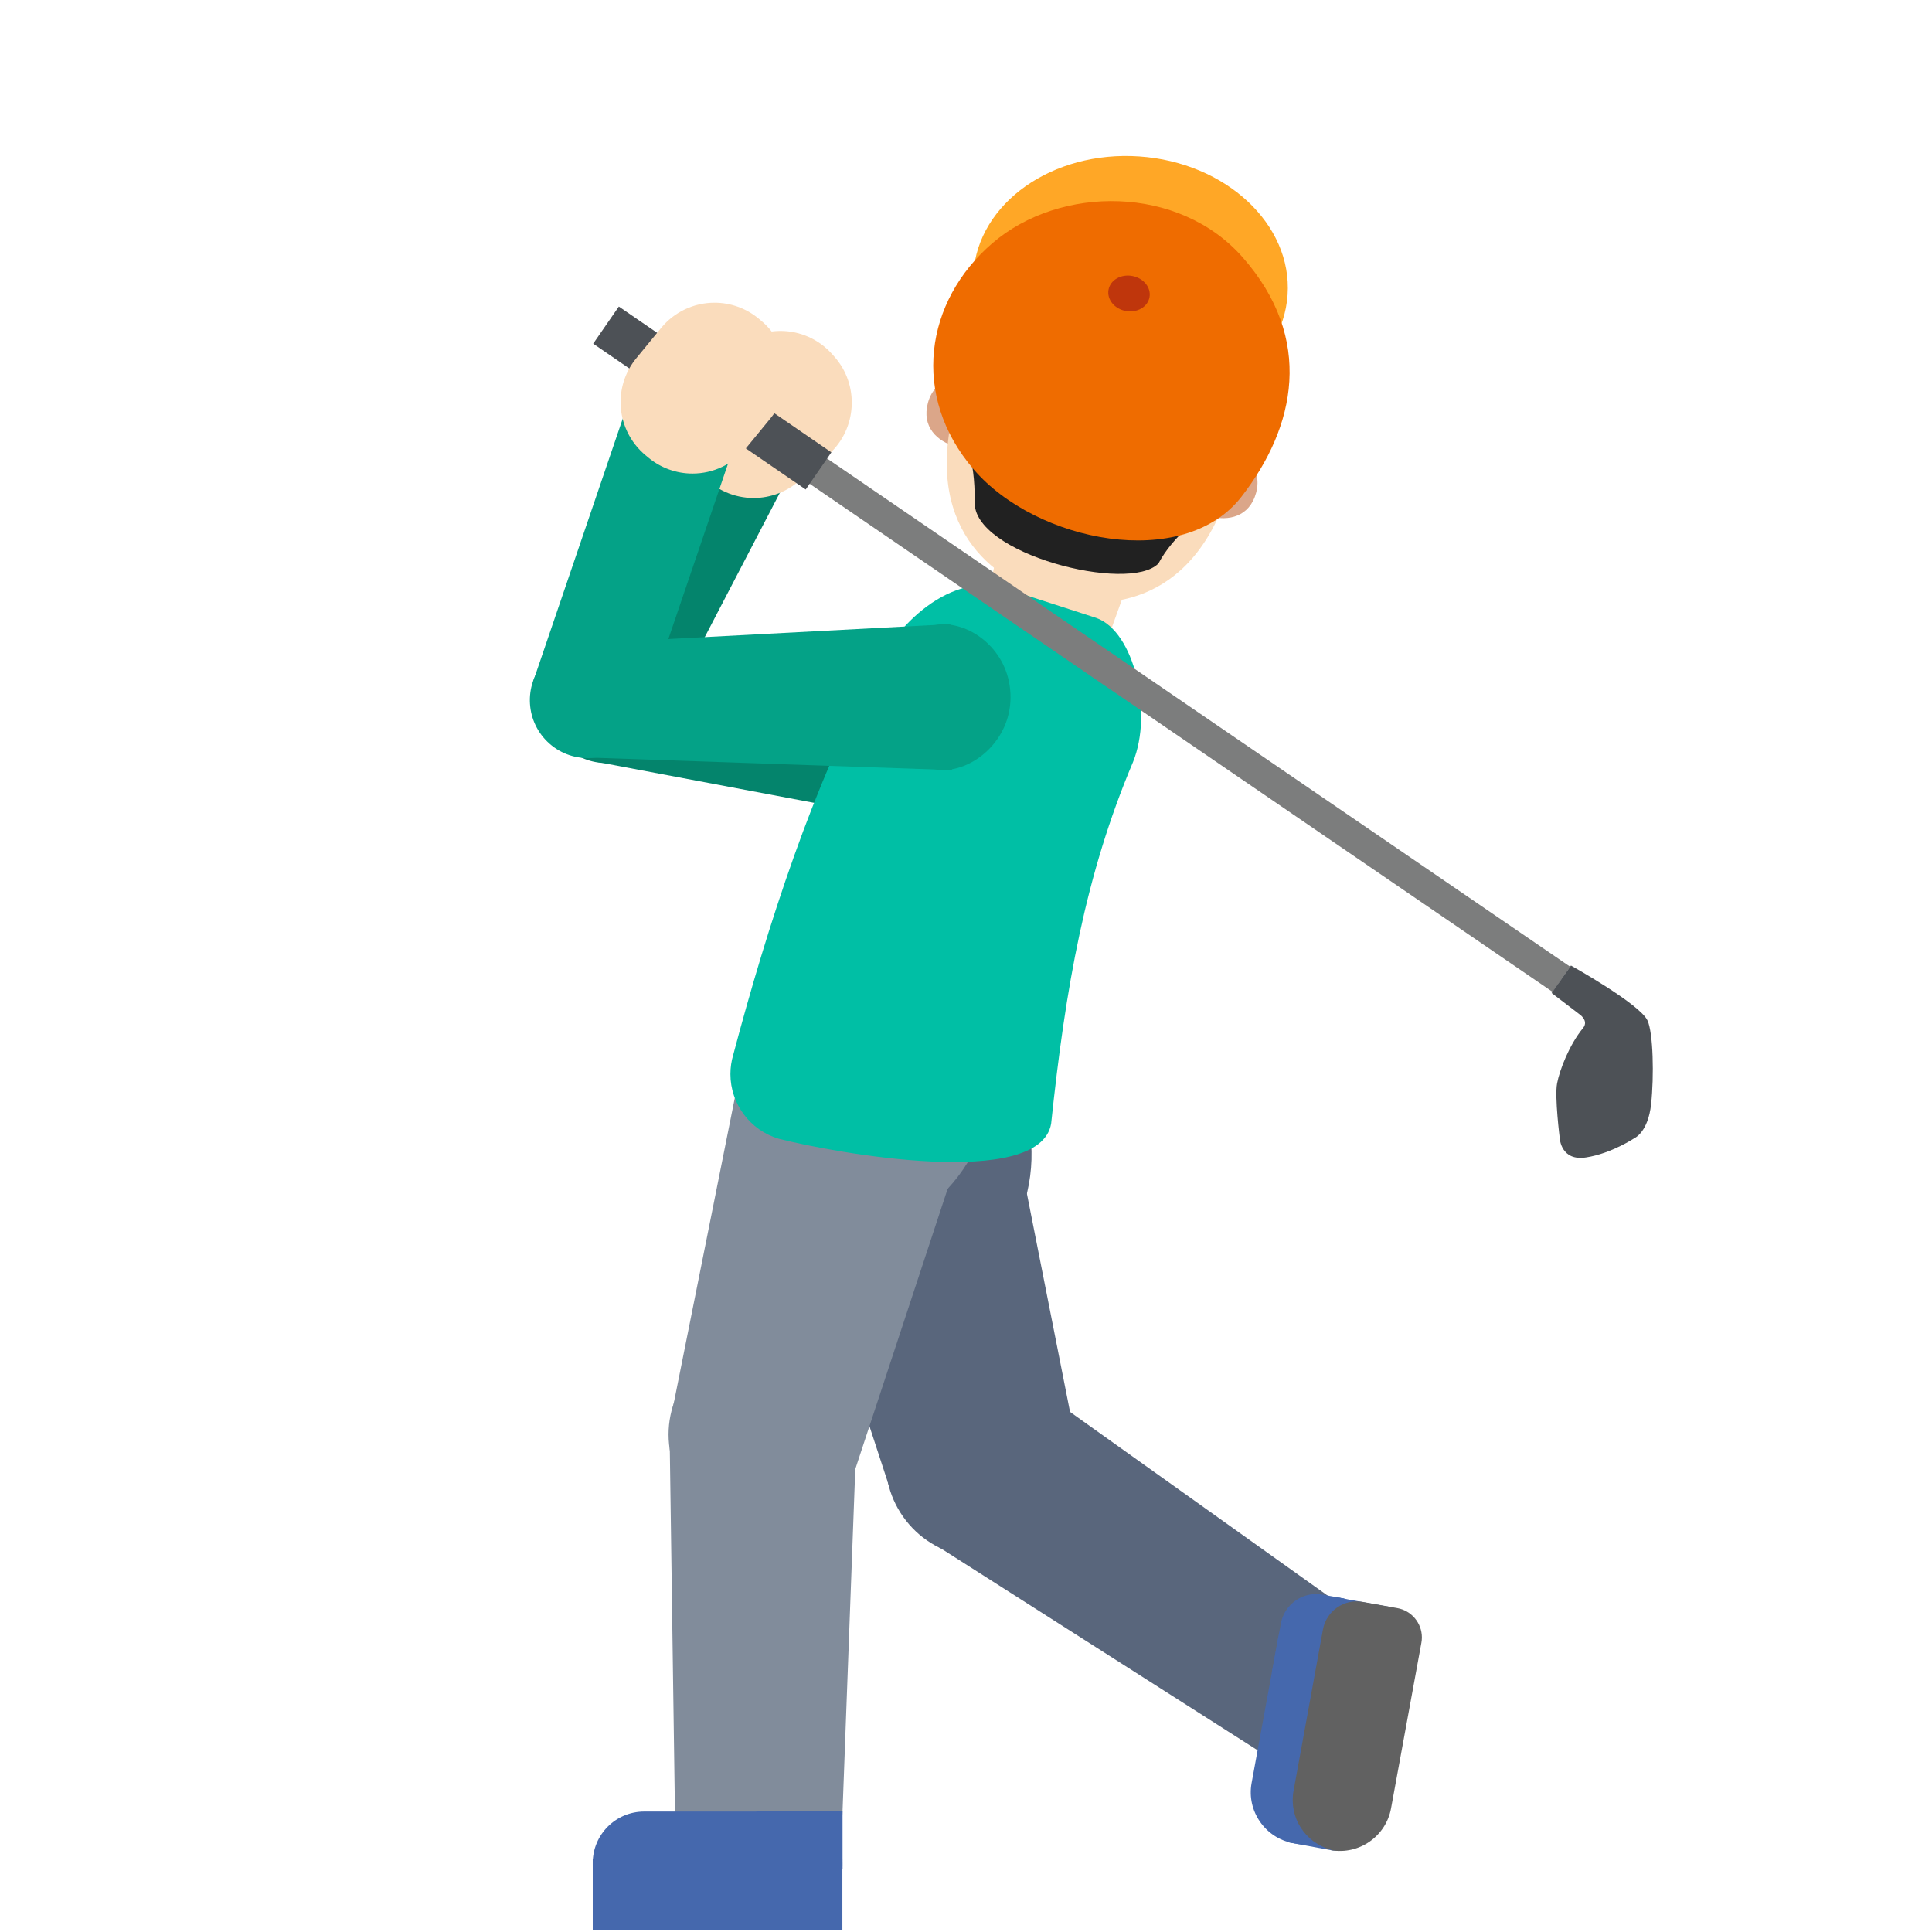 <?xml version='1.0' encoding='UTF-8'?>
<svg xmlns="http://www.w3.org/2000/svg" version="1.1" xml:space="preserve" style="fill-rule:evenodd;clip-rule:evenodd;stroke-linejoin:round;stroke-miterlimit:2;" viewBox="0 0 128 128">
  <path d="M40.65,42.99L39.61,50.49L63.27,54.95L64.62,45.38L40.65,42.99Z" style="fill:#04846c;fill-rule:nonzero;"/>
  <g transform="matrix(0.767,-0.642,0.642,0.767,-20.623,36.655)">
    <circle cx="40.14" cy="46.71" r="3.84" style="fill:#04846c;"/>
  </g>
  <path d="M52.38,31.28L45.68,27.75L36.74,44.93L43.44,48.46L52.38,31.28Z" style="fill:#04846c;fill-rule:nonzero;"/>
  <path d="M55.27,23.62L55.12,23.45C54.252,22.481 53.011,21.926 51.71,21.926C50.581,21.926 49.49,22.344 48.65,23.1L46.72,24.83C45.751,25.698 45.196,26.939 45.196,28.24C45.196,29.369 45.614,30.46 46.37,31.3L46.52,31.47C47.388,32.439 48.629,32.994 49.93,32.994C51.059,32.994 52.15,32.576 52.99,31.82L54.92,30.09C56.789,28.41 56.947,25.491 55.27,23.62Z" style="fill:#fadcbc;fill-rule:nonzero;"/>
  <path d="M67.84,50.76C67.41,53.55 64.74,55.18 62.68,54.86C60.61,54.54 59.35,51.58 59.67,49.51C59.99,47.44 62.08,44.99 64.14,45.3C66.2,45.62 68.27,47.89 67.84,50.76Z" style="fill:#16a7da;fill-rule:nonzero;"/>
  <g transform="matrix(0.787,-0.617,0.617,0.787,-45.865,60.788)">
    <circle cx="65.05" cy="96.78" r="6.37" style="fill:#59667c;"/>
  </g>
  <path d="M71.37,95.96L58.93,98.54L50.63,73.19L66.11,69.34L71.37,95.96Z" style="fill:#59667c;fill-rule:nonzero;"/>
  <path d="M88.32,105.97L83.32,115.96L61.31,101.93L68.21,91.63L88.32,105.97ZM55.38,65.56C61.41,64.52 67.14,68.56 68.18,74.59C69.22,80.62 65.18,86.35 59.15,87.39C53.12,88.43 49.35,66.6 55.38,65.56Z" style="fill:#59667c;fill-rule:nonzero;"/>
  <g>
    <path d="M91.55,109.84L89.8,119.4C89.461,121.24 87.67,122.476 85.83,122.14L85.66,122.11C83.82,121.771 82.584,119.98 82.92,118.14L84.67,108.58C85.009,106.74 86.8,105.504 88.64,105.84L88.81,105.87C90.67,106.21 91.89,107.99 91.55,109.84Z" style="fill:#4568ad;fill-rule:nonzero;"/>
    <path d="M92.17,106.48L89.36,121.82C89.27,122.34 88.77,122.68 88.25,122.59L85.41,122.07L88.39,105.8L92.17,106.48Z" style="fill:#4568ad;fill-rule:nonzero;"/>
    <path d="M89.07,105.91L88.04,111.53L84.26,110.84L84.86,107.56C85.065,106.435 86.054,105.61 87.197,105.61C87.343,105.61 87.487,105.624 87.63,105.65L89.07,105.91Z" style="fill:#4568ad;fill-rule:nonzero;"/>
  </g>
  <path d="M90.28,106.13C89.05,105.91 87.88,106.73 87.65,107.95L87.03,111.36L85.7,118.65C85.38,120.42 86.48,122.1 88.19,122.55L88.19,122.58C90.05,122.9 91.82,121.66 92.16,119.81L94.17,108.84C94.192,108.722 94.203,108.601 94.203,108.481C94.203,107.527 93.51,106.703 92.57,106.54L90.28,106.13Z" style="fill:#616161;fill-rule:nonzero;"/>
  <g transform="matrix(0.988,-0.151,0.151,0.988,-13.798,8.764)">
    <circle cx="50.71" cy="95.08" r="6.37" style="fill:#818c9b;"/>
  </g>
  <path d="M56.62,97.47L44.51,93.61L49.74,67.45L65.11,71.7L56.62,97.47Z" style="fill:#818c9b;fill-rule:nonzero;"/>
  <path d="M55.81,120.27L44.72,120.29L44.36,94.89L56.75,95.02L55.81,120.27ZM53.7,60.19C59.79,59.66 65.17,64.16 65.7,70.26C66.23,76.35 61.73,81.73 55.63,82.26C49.54,82.79 47.61,60.72 53.7,60.19Z" style="fill:#818c9b;fill-rule:nonzero;"/>
  <g>
    <path d="M76.18,34.6L72.62,44.46L64.78,42.66L69.11,22.29L76.18,34.6Z" style="fill:#fadcbc;fill-rule:nonzero;"/>
    <g>
      <path d="M82.11,30.08C82.11,30.08 83.71,30.83 83.22,32.65C82.78,34.25 81.38,34.54 80.15,34.21L81.34,29.87L82.11,30.08ZM63.74,25.04C63.74,25.04 61.98,24.87 61.48,26.68C61.04,28.28 62.1,29.25 63.32,29.59L64.51,25.25L63.74,25.04Z" style="fill:#dba689;fill-rule:nonzero;"/>
    </g>
    <path d="M76.18,15.69C68.92,13.7 65.48,18.8 63.31,26.7C61.06,34.89 65.75,38.46 69.63,39.53C73.46,40.58 79.35,39.98 81.62,31.73C83.8,23.83 83.44,17.68 76.18,15.69Z" style="fill:#fadcbc;fill-rule:nonzero;"/>
    <path d="M76.75,37.33C77.72,35.5 79.59,34.11 81.3,32.84L82.42,30.3C82.42,30.3 82.66,30.48 82.85,30.74C83.03,30.98 83.12,31.15 83.12,31.15C83.12,31.15 83.76,28.82 84.63,25.64C85.53,22.37 84.46,17.01 76.67,14.71C76.67,14.71 76.53,14.67 76.47,14.65C76.41,14.63 76.27,14.6 76.27,14.6C68.4,12.6 64.74,16.66 63.85,19.93C62.98,23.1 62.34,25.44 62.34,25.44C62.34,25.44 62.5,25.34 62.78,25.23C63.08,25.11 63.38,25.07 63.38,25.07L63.05,27.83C63.98,28.79 64.59,30.4 64.58,33.21C64.35,36.67 74.8,39.34 76.75,37.33Z" style="fill:#212121;fill-rule:nonzero;"/>
    <g transform="matrix(0.068,-0.998,0.998,0.068,50.981,92.295)">
      <ellipse cx="74.9" cy="18.86" rx="8.48" ry="10.43" style="fill:#ffa726;"/>
    </g>
    <path d="M82.33,17.05C87.08,22.45 85.85,28.27 82.25,32.91C78.42,37.85 68.67,35.95 64.5,31.09C60.33,26.23 61.27,19.96 65.75,16.11C70.23,12.26 78.1,12.24 82.33,17.05Z" style="fill:#ef6c00;fill-rule:nonzero;"/>
    <g transform="matrix(0.179,-0.984,0.984,0.179,42.262,89.564)">
      <ellipse cx="74.8" cy="19.46" rx="1.18" ry="1.38" style="fill:#bf360c;"/>
    </g>
  </g>
  <path d="M51.58,75.44C49.694,74.878 48.392,73.131 48.392,71.163C48.392,70.728 48.455,70.296 48.58,69.88C50.83,61.39 53.94,51.76 57.92,44.6C59.19,41.5 63.07,37.7 66.79,39.05L72.63,40.94C75.16,41.83 76.4,47.21 75.06,50.5C71.91,57.94 70.59,65.41 69.64,74.45C68.87,78.85 55.26,76.39 51.58,75.44Z" style="fill:#00bfa5;fill-rule:nonzero;"/>
  <g>
    <path d="M52.4,127.01L42.68,127.01C40.79,127.01 39.27,125.48 39.27,123.6L39.27,123.43C39.27,121.54 40.8,120.02 42.68,120.02L52.4,120.02C54.29,120.02 55.81,121.55 55.81,123.43L55.81,123.6C55.81,125.48 54.28,127.01 52.4,127.01Z" style="fill:#4568ad;fill-rule:nonzero;"/>
    <rect x="39.27" y="123.16" width="16.54" height="4.73" style="fill:#4568ad;fill-rule:nonzero;"/>
    <rect x="50.1" y="120.01" width="5.72" height="3.84" style="fill:#4568ad;fill-rule:nonzero;"/>
  </g>
  <g>
    <path d="M102.87,65.72L104.03,64.05L42.37,21.88L41.21,23.55L102.87,65.72Z" style="fill:#7c7d7d;fill-rule:nonzero;"/>
    <path d="M53.38,32.43L55.08,29.97L41,20.31L39.3,22.77L53.38,32.43ZM104.08,63.97C104.08,63.97 108.65,66.52 109.15,67.61C109.53,68.42 109.59,71.3 109.39,73.15C109.19,75 108.31,75.39 108.31,75.39C108.31,75.39 106.77,76.42 105.09,76.68C103.42,76.95 103.34,75.43 103.34,75.43C103.34,75.43 102.99,72.68 103.16,71.78C103.33,70.88 103.97,69.22 104.88,68.11C105.29,67.61 104.62,67.18 104.62,67.18L102.8,65.79L104.08,63.97Z" style="fill:#4d5156;fill-rule:nonzero;"/>
  </g>
  <g>
    <path d="M38.91,42.62L39.02,50.19L63.07,51.02L62.96,41.35L38.91,42.62Z" style="fill:#04a287;fill-rule:nonzero;"/>
    <g transform="matrix(0.661,-0.75,0.75,0.661,-21.587,44.958)">
      <circle cx="38.96" cy="46.37" r="3.84" style="fill:#04a287;"/>
    </g>
    <path d="M48.73,29.26L41.58,26.79L35.33,45.13L42.49,47.6L48.73,29.26Z" style="fill:#04a287;fill-rule:nonzero;"/>
    <path d="M50.43,21.25L50.25,21.1C49.431,20.424 48.401,20.055 47.339,20.055C45.969,20.055 44.669,20.67 43.8,21.73L42.16,23.73C41.484,24.549 41.115,25.579 41.115,26.641C41.115,28.011 41.73,29.311 42.79,30.18L42.97,30.33C43.789,31.006 44.819,31.375 45.881,31.375C47.251,31.375 48.551,30.76 49.42,29.7L51.06,27.7C52.65,25.756 52.366,22.85 50.43,21.25Z" style="fill:#fadcbc;fill-rule:nonzero;"/>
    <path d="M66.95,46.19C66.95,49.01 64.56,51.02 62.47,51.02C60.38,51.02 58.68,48.28 58.68,46.19C58.68,44.1 60.37,41.36 62.47,41.36C64.56,41.35 66.95,43.28 66.95,46.19Z" style="fill:#04a287;fill-rule:nonzero;"/>
  </g>
</svg>
